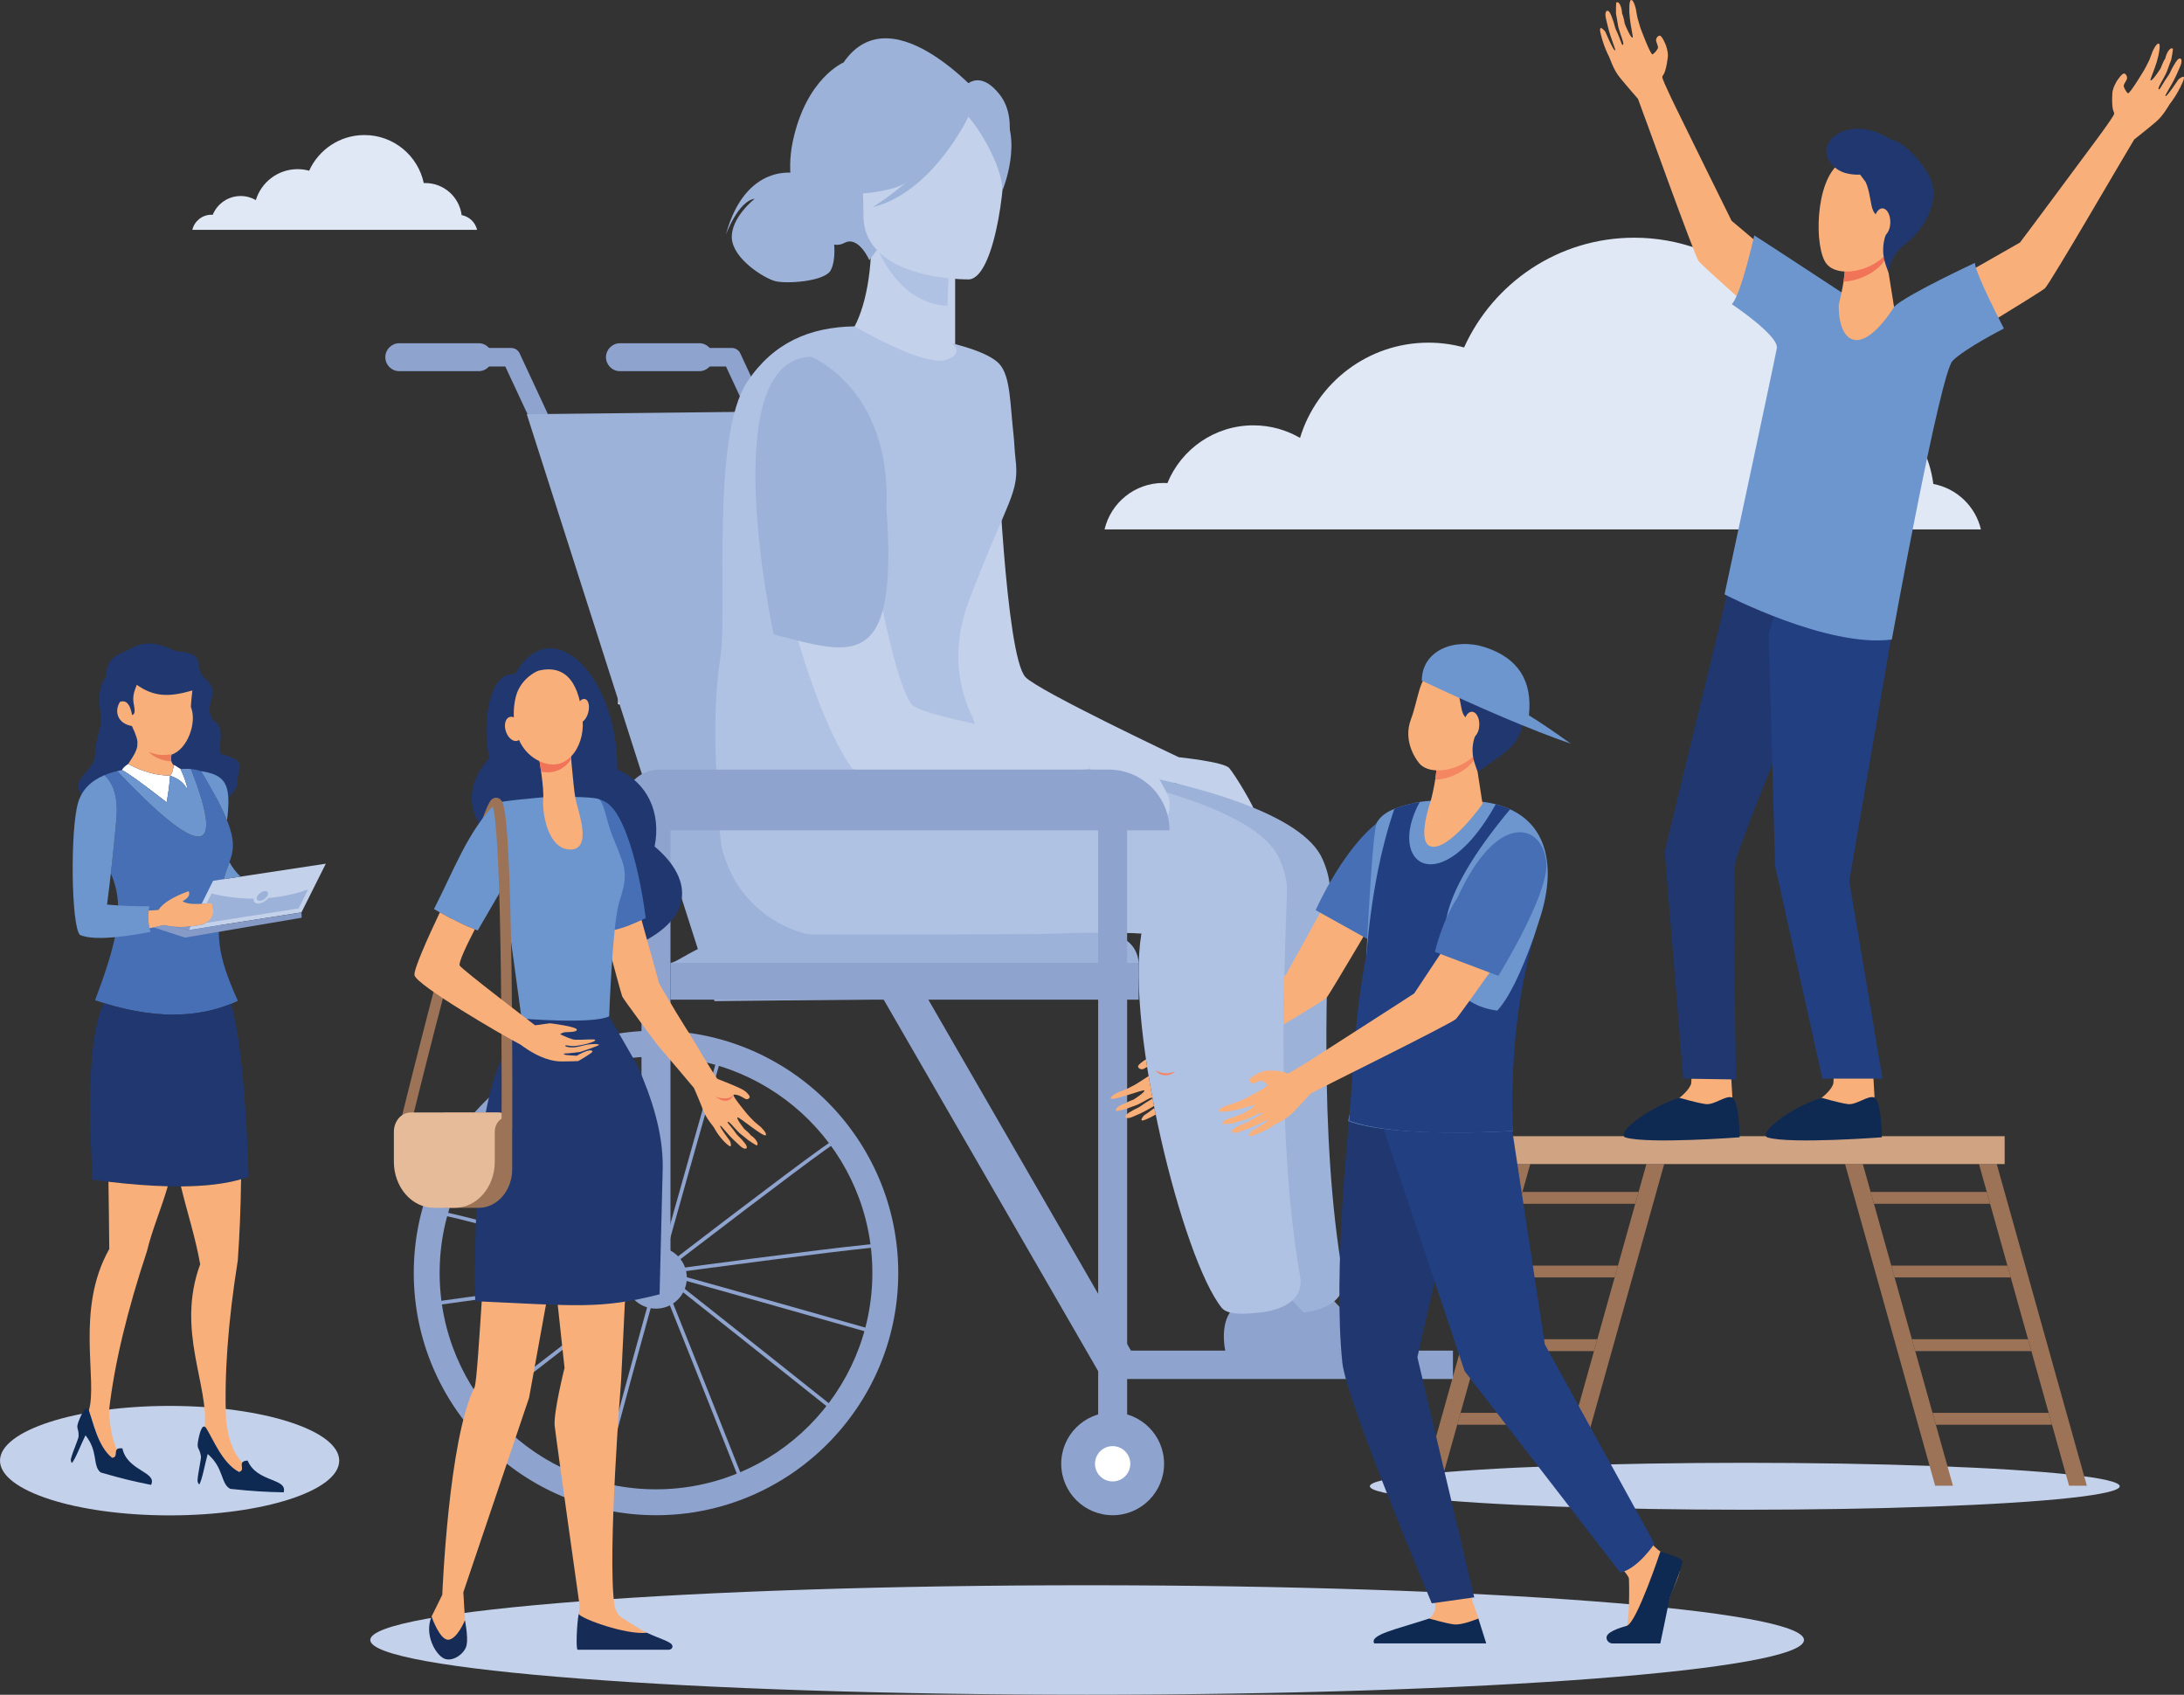<?xml version="1.0" encoding="UTF-8"?><svg id="a" xmlns="http://www.w3.org/2000/svg" viewBox="0 0 1875.48 1455.15"><rect x="0" y="0" width="1875.48" height="1455.15" fill="#333333" stroke="none"/><path d="M145.65,1301.15c80.22,0,145.65-21.11,145.65-47s-65.42-47-145.65-47S0,1228.26,0,1254.15s65.43,47,145.65,47Z" style="fill:#c4d1eb; fill-rule:evenodd;"/><path d="M1701.08,454.56H948.51c5.41-22.87,25.94-39.88,50.45-39.88,1.17,0,2.36,.05,3.53,.13,11.88-29.09,40.48-49.6,73.85-49.6,14.6,0,28.27,3.94,40.04,10.78,14.35-47.32,58.3-81.77,110.31-81.77,10.57,0,20.83,1.44,30.56,4.12,25.17-55.58,81.13-94.24,146.11-94.24,77.08,0,141.44,54.4,156.83,126.9,1.3-.05,2.59-.09,3.89-.09,49.38,0,90.12,36.92,96.14,84.65,20.15,3.77,36.19,19.18,40.87,38.99Z" style="fill:#e0e8f5; fill-rule:evenodd;"/><path d="M409.69,197.34H165.16c1.75-7.43,8.43-12.96,16.39-12.96,.38,0,.77,.02,1.14,.05,3.86-9.45,13.15-16.12,24-16.12,4.74,0,9.19,1.28,13.01,3.51,4.66-15.38,18.94-26.57,35.84-26.57,3.44,0,6.77,.47,9.93,1.34,8.18-18.06,26.36-30.63,47.48-30.63,25.04,0,45.96,17.68,50.96,41.24,.43-.02,.85-.03,1.27-.03,16.04,0,29.28,12,31.24,27.51,6.55,1.23,11.76,6.23,13.28,12.67Z" style="fill:#e0e8f5; fill-rule:evenodd;"/><path d="M69.91,682.3c-10.27-15.04,11.93-18.9,11.71-35.35-.14-11.35,6.95-23.16,4.82-34.47-4.35-23.15,4.69-30.17,4.74-31.93,.54-17.54,11.03-17.99,21.48-23.9,18.53-10.49,34.64,2.34,39.9,2.69,26.78,1.75,11.95,13.27,23.95,23.64,9.87,8.55,5.21,15.03,4.19,20.16-.46,2.31-2.61,11.84,4.23,16.66,10.02,7.06-.25,25.93,5.67,27.72,22.76,6.9,13.6,9.74,12.98,25.64-.2,5.09-5.1,8.95-8.31,12.68-39.19-12.27-66.16,36.5-125.36-3.55Z" style="fill:#20386f; fill-rule:evenodd;"/><path d="M104.79,661.19c1.15-2.7,4.25-4.38,5.3-5.22,11.35,6.14,23.37,9.92,35.98,10.02-.45,7.2-1.52,14.79-2.96,22.88-20.84-16.21-33.61-25.44-38.32-27.68Z" style="fill:#fff; fill-rule:evenodd;"/><path d="M155.02,660.27c3.07,6.47,5.15,12.52,6.23,18.15-3.3-5.95-7.01-9.59-15.19-12.43,2.61-2.75,2.41-6.33,3.46-9.21,2.95,1.82,4.78,2.98,5.5,3.49Z" style="fill:#fff; fill-rule:evenodd;"/><path d="M163.94,660.33c31.49,80.05,4.94,73.84-63.28,1.73-4,.95-7.67,2.12-10.98,3.51,8.86,8.19,12.17,21.88,9.93,41.08-1.34,14.87-2.81,29.32-4.42,43.36,3.89,8.77,5.87,17.74,6.22,27.4,.3,8.45-.67,17.43-2.72,27.29-3.22,15.46-9.12,33.07-17.06,54.13,47.76,16.27,88.65,16.45,122.65,.55-19.72-43.36-17.1-56.8-14.86-85.81,2.23-47.08,30.92-32.29-16.78-111.47-3.27-1.02-6.12-1.54-8.71-1.78Z" style="fill:#466fb5; fill-rule:evenodd;"/><path d="M146.06,665.99c-.45,7.2-1.52,14.79-2.96,22.88-20.84-16.21-33.61-25.44-38.32-27.68-1.41,.26-2.79,.56-4.12,.87,68.22,72.11,94.77,78.32,63.28-1.73-3.28-.31-6.15-.18-8.92-.06,3.07,6.47,5.15,12.52,6.23,18.15-3.3-5.95-7.01-9.59-15.19-12.43Z" style="fill:#6d96ce; fill-rule:evenodd;"/><path d="M128.22,778.17c-12.97,.03-25.07-.45-36.31-1.47,2.93-22.22,5.5-45.56,7.7-70.04,2.24-19.2-1.07-32.89-9.93-41.08-11.8,4.95-19.31,12.72-22.51,23.3-6.98,22.5-6.12,106.28,1.46,113.86,9.57,4.19,29.8,3.34,60.69-2.57-2.14-6.3-2.51-13.63-1.11-22Z" style="fill:#6d96ce; fill-rule:evenodd;"/><path d="M136.04,781.29c-1.75,.19-4.53,.38-8.33,.53-.6,5.53-.37,10.57,.7,15.12,3.31-.61,7.5-1.49,12.59-2.63,9.03,2.31,19.91,2.19,32.64-.37,8.85-3.39,11.53-9.63,8.07-18.7-13.84,1.62-22.12,1.1-24.84-1.56,4.83-2.46,6.55-5.3,5.13-8.53-13.6,4.98-22.25,10.37-25.95,16.14Z" style="fill:#f9af79; fill-rule:evenodd;"/><path d="M182.97,756.26l96.81-14.67-20.9,41.81-96.99,15.22,1.54-3.1c3.26-.34,6.66-.86,10.2-1.58,8.85-3.39,11.53-9.63,8.07-18.7-3.14,.37-5.99,.62-8.55,.77l9.83-19.75Z" style="fill:#c4d1eb; fill-rule:evenodd;"/><path d="M181.68,767.21l-4.25,8.48h0c1.36-.12,2.78-.27,4.27-.45,3.01,7.87,1.38,13.61-4.89,17.21l79.59-12.44,8.13-16.26c-11.14,3.86-22.47,6.3-33.99,7.32-2.35,2.73-6.02,4.73-8.99,4.73-2.77,0-4.14-1.73-3.67-4.17-11.87,0-23.94-1.47-36.21-4.42Z" style="fill:#9db2d9; fill-rule:evenodd;"/><path d="M151.15,795.85l10.74,2.77,1.54-3.1c-4.35,.45-8.44,.55-12.28,.33Z" style="fill:#859ac6; fill-rule:evenodd;"/><path d="M161.89,798.62l-10.74-2.77c-3.61-.22-7-.73-10.16-1.54-3.41,.77-6.42,1.41-9.03,1.94l26.8,8.79,26.45-4.5,73.84-12.55-.18-4.58-70.9,11.12h0l-26.09,4.1Z" style="fill:#859ac6; fill-rule:evenodd;"/><path d="M206.59,752.69c-3.75-3.53-6.93-7.67-9.53-12.4-1.52,4.27-3.37,8.79-4.89,14.59l14.42-2.19Z" style="fill:#6d96ce; fill-rule:evenodd;"/><path d="M172.66,662.11c11.19,18.58,18.18,31.99,22.29,42.24,4.05-31.79-1.75-38.94-22.29-42.24Z" style="fill:#6d96ce; fill-rule:evenodd;"/><path d="M89.18,861.29c-11.28,23.27-14.46,73.83-9.52,151.69,61.92,8.38,106.54,7.53,133.84-2.57-2.22-71.1-7.23-120.6-15.04-148.49-30.97,12.54-67.4,12.33-109.28-.64Z" style="fill:#20386f; fill-rule:evenodd;"/><path d="M110.08,655.96c11.35,6.14,23.37,9.92,35.98,10.02,2.3-2.42,2.42-5.49,3.13-8.14,.04-.15,.08-.29,.13-.44-1.93-2.63-3.23-4.62-2.07-9.22,.02-.07,.04-.14,.06-.21,13.66-4.58,22.14-27.55,16.59-41.06,.28-4.51,.71-9.2,1.3-14.05-20.23,5.87-32.94,5.55-47.76-4.87-2.59,6.74-3.89,10.58-2.34,17.7,.34,2.46,1.59,7.71-1.69,8.19-1.52-8.54-4.63-13.27-10.39-11.22-5.14,8.23-2.07,18.59,10.26,20.73,3.63,7.49,5.19,12.61,4.69,15.35,.39,4.67-3.69,10.95-6.77,15.55-.39,.58-.77,1.14-1.11,1.67Z" style="fill:#f9af79; fill-rule:evenodd;"/><path d="M147.37,647.71c-8.27,.93-12.02,.87-19.67-2.17,4.48,4.84,11.46,7.72,19.47,8.19-.43-2.02-.35-3.97,.19-6.02Z" style="fill:#ed7d57; fill-rule:evenodd;"/><path d="M204.18,1082.34c1.59-21.94,2.54-45.2,2.83-69.8-13.62,3.96-30.83,6.01-51.62,6.14,4.99,21.07,12.56,44.11,16.51,66.86-20.96,56.86,7.9,103.85,3.81,141.04,5.72,9.11,15.2,29.72,29.51,37.27,4.77-1.23,1.19-5.58,2.78-8.06-7.38-7.67-11.99-19.69-13.85-36.05-1.7-38.9,1.65-84.7,10.03-137.4Z" style="fill:#f9af79; fill-rule:evenodd;"/><path d="M126.22,1074.22c4.32-18,12.16-36.11,17.86-55.65-15.27-.38-32.25-1.67-50.96-3.88,.3,18.46,.54,37.71,.71,57.77-29.36,51.92-9.7,112.57-17.55,138.67,5.73,13.56,7.25,30.56,19.97,40.56,4.69-.37,2.26-4.95,4.02-7.1-4-9.01-6.18-20.39-6.55-34.12,4.51-39.16,15.35-84.58,32.51-136.25Z" style="fill:#f9af79; fill-rule:evenodd;"/><path d="M212.65,1254.07c-10.06,.53-.87,8.09-7.42,9.79-14.31-7.57-22.24-28.19-27.95-37.29-3.01-4.79-5.19,1.3-6.67,8.12-2.37,10.87,.62,7.07,1.95,15.75,.33,2.17-2.46,13.8-2.92,20.28-.18,2.55,1.22,3.54,1.47,3.98,2.62-4.41,4.87-17.98,7.25-26.26,14.04,12.07,10.98,25.39,19.31,29.92,19.98,2.14,30.79,2.67,45.96,2.99,3.33-12.47-23.06-8.26-30.99-27.28Z" style="fill:#0e2952; fill-rule:evenodd;"/><path d="M105.12,1243.61c-9.7-1.21-2.31,7.57-8.88,8.08-12.29-9.66-16.1-30.71-19.89-40.38-2-5.09-5.19,.36-7.85,6.62-4.25,9.98-.7,6.86-1.01,15.38-.07,2.12-4.87,12.76-6.48,18.87-.64,2.41,.51,3.59,.68,4.06,3.3-3.77,7.93-16.34,11.72-23.84,11.22,13.92,5.85,26.11,12.98,31.87,18.7,5.45,28.92,7.79,43.35,10.69,5.46-11.34-20.51-11.82-24.62-31.33Z" style="fill:#0e2952; fill-rule:evenodd;"/><path d="M227.74,765.08c2.32,0,3.11,1.89,1.77,4.21-1.34,2.32-4.31,4.2-6.63,4.2s-3.12-1.89-1.78-4.2c1.35-2.32,4.31-4.21,6.64-4.21Z" style="fill:#9db2d9; fill-rule:evenodd;"/><path d="M933.57,1455.15c339.05,0,615.59-21.12,615.59-47.01s-276.54-47-615.59-47-615.59,21.12-615.59,47,276.54,47.01,615.59,47.01Z" style="fill:#c4d1eb; fill-rule:evenodd;"/><ellipse cx="1498.32" cy="1276.15" rx="321.97" ry="20.14" style="fill:#c4d1eb;"/><polygon points="1298.83 999.5 1314.08 999.5 1236.71 1275.68 1221.45 1275.68 1298.83 999.5" style="fill:#9c7357; fill-rule:evenodd;"/><polygon points="1413.82 999.5 1429.09 999.5 1351.71 1275.68 1336.45 1275.68 1413.82 999.5" style="fill:#9c7357; fill-rule:evenodd;"/><polygon points="1307.39 1023.43 1407.12 1023.43 1404.27 1033.62 1304.53 1033.62 1307.39 1023.43" style="fill:#9c7357; fill-rule:evenodd;"/><polygon points="1289.67 1086.66 1389.41 1086.66 1386.56 1096.84 1286.82 1096.84 1289.67 1086.66" style="fill:#9c7357; fill-rule:evenodd;"/><polygon points="1271.96 1149.9 1371.69 1149.9 1368.84 1160.08 1269.1 1160.08 1271.96 1149.9" style="fill:#9c7357; fill-rule:evenodd;"/><polygon points="1254.24 1213.13 1353.98 1213.13 1351.12 1223.31 1251.38 1223.31 1254.24 1213.13" style="fill:#9c7357; fill-rule:evenodd;"/><polygon points="1714.68 999.5 1699.42 999.5 1776.8 1275.68 1792.06 1275.68 1714.68 999.5" style="fill:#9c7357; fill-rule:evenodd;"/><polygon points="1599.68 999.5 1584.42 999.5 1661.79 1275.68 1677.06 1275.68 1599.68 999.5" style="fill:#9c7357; fill-rule:evenodd;"/><polygon points="1706.12 1023.43 1606.38 1023.43 1609.24 1033.62 1708.98 1033.62 1706.12 1023.43" style="fill:#9c7357; fill-rule:evenodd;"/><polygon points="1723.83 1086.66 1624.1 1086.66 1626.95 1096.84 1726.69 1096.84 1723.83 1086.66" style="fill:#9c7357; fill-rule:evenodd;"/><polygon points="1741.55 1149.9 1641.82 1149.9 1644.67 1160.08 1744.41 1160.08 1741.55 1149.9" style="fill:#9c7357; fill-rule:evenodd;"/><polygon points="1759.27 1213.13 1659.53 1213.13 1662.39 1223.31 1762.12 1223.31 1759.27 1213.13" style="fill:#9c7357; fill-rule:evenodd;"/><rect x="1275.16" y="975.56" width="446.32" height="23.94" style="fill:#d0a382;"/><rect x="785.11" y="714.78" width="169.48" height="11.19" style="fill:#d09363;"/><rect x="766.45" y="215.64" width="53.77" height="199.19" style="fill:#c4d1eb;"/><polygon points="775.67 226.71 820.22 226.71 820.22 215.64 766.45 215.64 766.45 414.82 775.67 414.82 775.67 226.71" style="fill:#008984; fill-rule:evenodd;"/><rect x="530.72" y="398.23" width="209.16" height="206.53" style="fill:#e0e8f5;"/><polygon points="730.79 408.93 530.73 408.93 530.73 398.23 739.88 398.23 739.88 604.77 730.79 604.77 730.79 408.93" style="fill:#c4d1eb; fill-rule:evenodd;"/><rect x="630.94" y="393.7" width="9.77" height="215.33" style="fill:#fff;"/><polygon points="745.05 456.15 745.05 446.37 522.42 446.36 522.42 456.15 745.05 456.15" style="fill:#fff; fill-rule:evenodd;"/><path d="M861.63,364.29c-12.94,10.12-29.42,18.83-50.37,24.95-78.54,22.98-112.91-42.55-127.01-88.07,10.49-6.84,20.64-8.78,26.49-9.84,5.71-1,11.75-1.81,16.73-2.35,8.55-7.35,20.26-36.13,20.7-79.79l3.8,.77,63.72,13.56s-1.73,20.11-2.06,39.05c-.23,14.8,.39,28.91,3.39,32.2,4.39,1.23,8.32,2.58,8.32,2.58,.96,1.4,1.01,.77,.7,.3,.92,1.33,19.79,28.7,35.6,66.64Z" style="fill:#c4d1eb; fill-rule:evenodd;"/><path d="M815.68,223.55s-1.73,20.07-2.04,39.03c-35.76-1.51-54.19-34.41-61.68-52.6l63.72,13.57Z" style="fill:#b0c2e4; fill-rule:evenodd;"/><path d="M848.1,88.71s-80.92-97.24-123.76-35.02c0,0-31.96,13.26-43.52,67.66-11.79,55.5,25.11,97.7,44.2,87.27,12.23-6.68,21.5,14.74,21.5,14.74l101.58-134.64Z" style="fill:#9db2d9; fill-rule:evenodd;"/><path d="M684.03,148.8s-43.68-10.19-60.78,52.88c0,0,10.55-28.99,24.87-31.06,0,0-20.96,16.51-19.63,34.26,1.33,17.75,28.02,34.25,37.52,36.59,9.5,2.34,42.37,.35,47.44-9.53,5.07-9.88,2.41-26.03,2.41-26.03l-31.83-57.11Z" style="fill:#9db2d9; fill-rule:evenodd;"/><path d="M743.85,199.69s-20.08-31.72-24.9-58.84c-3.44-19.37,6.43-91.14,78.55-80.81,0,0,20.95,2.07,40.64,15.36,15.66,10.58,38.27,33.41,12.99,96.04l-6.56,21.16-100.72,7.08Z" style="fill:#9db2d9; fill-rule:evenodd;"/><path d="M832.17,239.91s-90.63,1.49-90.7-54.97c-.06-56.45-11.8-94.28,46.06-97.62,57.86-3.34,69.13,18.19,73.73,37.03,4.61,18.84-5.53,113.72-29.1,115.56Z" style="fill:#c4d1eb; fill-rule:evenodd;"/><path d="M828.82,85.94s-24.82,66.24-62.9,76.03c-38.09,9.79-54.61-.41-54.61-.41,0,0,29.22-23.2,35.28-63.72,0,0,63.51-43.43,82.23-11.91Z" style="fill:#9db2d9; fill-rule:evenodd;"/><path d="M822.66,91.32c16.5,13.16,37.8,50.88,38.23,72.13,0,0,18.7-45.02-2.31-70.49-22.28-27-35.91-1.64-35.91-1.64Z" style="fill:#9db2d9; fill-rule:evenodd;"/><path d="M831.38,100.71s-30.71,64.66-82.14,77.2c0,0,55.36-32.56,68.19-76.7,12.82-44.14,13.95-.5,13.95-.5Z" style="fill:#9db2d9; fill-rule:evenodd;"/><path d="M657.36,376.62c-2.99,0-5.87-1.71-7.21-4.59l-26.72-57.36h-88.64c-4.37,0-7.93-3.55-7.93-7.95s3.56-7.94,7.93-7.94h93.69c3.09,0,5.91,1.79,7.21,4.59l28.87,61.96c1.84,3.97,.13,8.7-3.85,10.54-1.09,.51-2.22,.75-3.34,.75Z" style="fill:#8fa3cf; fill-rule:evenodd;"/><path d="M600.49,318.7h-68.1c-6.6,0-12.01-5.39-12.01-11.99s5.41-12,12.01-12h68.1c6.59,0,12,5.4,12,12s-5.41,11.99-12,11.99Z" style="fill:#8fa3cf; fill-rule:evenodd;"/><path d="M467.85,376.62c-2.99,0-5.86-1.71-7.21-4.59l-26.72-57.36h-88.63c-4.39,0-7.94-3.55-7.94-7.95s3.55-7.94,7.94-7.94h93.7c3.09,0,5.89,1.79,7.21,4.59l28.84,61.96c1.86,3.97,.13,8.7-3.83,10.54-1.09,.51-2.23,.75-3.35,.75Z" style="fill:#8fa3cf; fill-rule:evenodd;"/><path d="M858.06,1300.99c-2.02,0-4.06-.02-6.1-.08h12.22c-2.03,.06-4.07,.08-6.11,.08Z" style="fill:#12234a; fill-rule:evenodd;"/><path d="M410.97,318.7h-68.08c-6.62,0-12.01-5.39-12.01-11.99s5.39-12,12.01-12h68.08c6.62,0,12,5.4,12,12s-5.39,11.99-12,11.99Z" style="fill:#8fa3cf; fill-rule:evenodd;"/><polygon points="971.93 855.9 613.59 859.58 452.37 355.65 783.83 351.97 971.93 855.9" style="fill:#9db2d9; fill-rule:evenodd;"/><path d="M856.25,377.65s7.1,185.28,24.35,203.72c11.15,11.91,131.65,68.79,131.65,68.79,0,0,38.52,3.96,43.28,9.26,4.75,5.3,22.22,34.22,22.76,39.6,.53,5.39,.14,15.31-3.85,13.74-3.96-1.6-20.6-28.06-29.04-28.45-7.82-.38-31.57-10.1-35.01-11.52-10.66-1.54-156.94-23.12-179.2-50.05-45.61-55.2-48.61-205.62-50.82-221.61-2.22-15.99,43.6-48.05,75.87-23.47Z" style="fill:#c4d1eb; fill-rule:evenodd;"/><path d="M1209.02,1161.53h-119.93s-4.49-19.12,3.38-32.15c6.98-11.51,4.3-18.08-.85-27.6,5.43,2.22,12.45,4.25,20.19,3.8,5.97-.34,12.28-3.06,17.83-6.27,5.16,5.87,27.27,30.94,34.17,35.88,7.85,5.64,42.8,3.64,45.21,26.34Z" style="fill:#8fa3cf; fill-rule:evenodd;"/><path d="M656.05,722.91c7.98,48.04,50.57,82.63,99.26,82.03,60.39-.72,148.59-1.92,180.92-3.14,68.53-2.58,94.27,.18,94.07,2.12-3.07,28.79-5.61,16.5,26.32,14.26,0,0,112.92-3.19,79.14-80.43-33.78-77.25-354.58-101.32-382.93-97.97-24.11,2.85-109.15,8.71-96.77,83.13Z" style="fill:#9db2d9; fill-rule:evenodd;"/><path d="M1141.88,768.06c-1.45,54.6-9.91,205.94,11.35,327.47,5.39,30.82-38.83,31.77-39.14,31.81-8.41,1-23.16,1.73-28.06-4.36-34.13-42.35-82.28-238.83-69.19-320.42,6.38-39.79,46.05-39.08,78.07-53.75,19.74-9.02,47.55-2.45,46.97,19.24Z" style="fill:#9db2d9; fill-rule:evenodd;"/><rect x="550.88" y="686.58" width="24.88" height="415.05" style="fill:#8fa3cf;"/><path d="M858.15,80.8c-12.86-16.03-22.78-12.7-28.39-8.01-45.89-26.08-76.21,11.08-76.21,11.08-6.21,37.73-33.78,59.01-33.78,59.01,0,0,15.64,11.1,50.97,1.11,45.19-12.78,58.63-53.38,60.42-59.6,5.1,4.71,11.49,7.53,16.89,18.07,6.39,12.52,10.38,19.78,11.69,40.88,0,0,17.68-38.49-1.59-62.54Z" style="fill:#9db2d9; fill-rule:evenodd;"/><rect x="946.92" y="1159.67" width="300.77" height="24.37" style="fill:#8fa3cf;"/><path d="M619.2,722.91c7.99,48.04,50.57,82.63,99.25,82.03,60.4-.72,148.59-1.92,180.92-3.14,68.53-2.58,94.29,.18,94.07,2.12-3.07,28.79-5.61,16.5,26.33,14.26,0,0,112.91-3.19,79.12-80.43-33.78-77.25-354.58-101.32-382.93-97.97-24.1,2.85-109.13,8.71-96.77,83.13Z" style="fill:#b0c2e4; fill-rule:evenodd;"/><path d="M618.84,562.55c5.75-39.33-8.24-188.23,22.86-234.78,22.5-33.64,53.69-46.92,92.19-47.56,12.39,7.04,59.6,33.56,78.1,28.86,.19-.06,.56-.17,1.02-.31,8.68-2.71,11.67-9.09,4-13.99,0-.02,31.54,6.81,41.35,17.92,9.4,10.7,8.98,33.61,11.99,60.64,.74,6.7,.85,13.44,1.66,20.14,3.72,30.39-6.09,33.68-39.57,121.39-16.38,42.88-8.7,77.11,2.22,99.91,9.8,20.46,2.94,44.98-16.23,57.12-66.11,41.86-194.69,114.68-199.23,51.03-4.59-64.58-8.3-106.04-.36-160.36Z" style="fill:#b0c2e4; fill-rule:evenodd;"/><path d="M731.05,371.91s31.77,215.61,52.93,233.88c13.68,11.79,149.66,33.68,149.66,33.68l2.23,20.97s-194,14.24-205.1-1.94c-44.8-65.37-76.14-234.48-80.47-251.82-4.31-17.34,42.33-58.04,80.74-34.77Z" style="fill:#c4d1eb; fill-rule:evenodd;"/><path d="M1172.16,1159.92h-119.94s-4.47-19.13,3.39-32.15c6.97-11.51,4.31-18.08-.86-27.62,5.43,2.24,12.47,4.26,20.2,3.82,5.98-.35,12.3-3.06,17.84-6.29,5.17,5.89,27.27,30.94,34.17,35.91,7.83,5.64,42.77,3.63,45.19,26.33Z" style="fill:#8fa3cf; fill-rule:evenodd;"/><path d="M1105.04,768.06c-1.45,54.6-9.9,205.94,11.36,327.47,5.39,30.82-38.84,31.77-39.16,31.81-8.41,1-23.14,1.73-28.06-4.36-34.11-42.35-82.28-238.83-69.18-320.42,6.4-39.79,46.05-39.08,78.09-53.75,19.72-9.02,47.53-2.45,46.96,19.24Z" style="fill:#b0c2e4; fill-rule:evenodd;"/><path d="M761.23,436.57c10.42,142.16-29.94,125.2-96.8,108.17,0,0-51.64-236.25,32.05-238.46,0,0,69.33,27.48,64.74,130.29Z" style="fill:#9db2d9; fill-rule:evenodd;"/><rect x="575.76" y="826.7" width="402.04" height="31.64" style="fill:#8fa3cf;"/><polygon points="946.92 1184.04 975.67 1167.45 778.94 826.7 750.18 843.3 946.92 1184.04" style="fill:#8fa3cf; fill-rule:evenodd;"/><path d="M575.76,826.7c7.34,0,35.27-26.31,79.06-24.9,43.81,1.42,288.21-.06,288.21-.06,0,0,31.91-3.34,34.89,24.96h-402.16Z" style="fill:#9db2d9; fill-rule:evenodd;"/><rect x="943.03" y="698.19" width="24.88" height="520.04" style="fill:#8fa3cf;"/><path d="M933.65,639.47s43.02,2.49,47.77,7.78c4.77,5.28,22.24,34.23,22.76,39.6,.53,5.38,.13,15.31-3.83,13.72-3.98-1.58-20.44-30.16-28.88-30.56-8.44-.41-35.59-9.57-35.59-9.57l-2.23-20.97Z" style="fill:#c4d1eb; fill-rule:evenodd;"/><path d="M535.27,712.91h468.99c0-28.8-23.33-52.13-52.13-52.13h-385.81c-17.16,0-31.05,13.91-31.05,31.07v21.07Z" style="fill:#8fa3cf; fill-rule:evenodd;"/><path d="M514.47,1279.85c-1.84-8.31,91.87-337.74,102.56-375.27l3.06,.87c-28.72,100.81-103.12,364.52-102.5,373.78l-3.12,.62Z" style="fill:#8fa3cf; fill-rule:evenodd;"/><path d="M378.91,1040.49c8.29-1.84,337.72,91.87,375.25,102.56l-.87,3.06c-100.81-28.73-364.53-103.12-373.79-102.51l-.59-3.11Z" style="fill:#8fa3cf; fill-rule:evenodd;"/><path d="M413.4,972.22c8.37,1.5,276.19,214.97,306.71,239.31l-1.98,2.49c-81.95-65.38-296.59-235.67-305.39-238.68l.66-3.11Z" style="fill:#8fa3cf; fill-rule:evenodd;"/><path d="M761.81,1067.62c-7.96-2.97-347.2,44.27-385.85,49.67l.45,3.16c103.83-14.51,375.28-51.73,384.38-49.83l1.02-2.99Z" style="fill:#8fa3cf; fill-rule:evenodd;"/><path d="M492.93,914.18c6.51,5.46,132.5,323.95,146.85,360.25l-2.96,1.17c-38.52-97.49-139.86-352.05-145.99-359.05l2.11-2.37Z" style="fill:#8fa3cf; fill-rule:evenodd;"/><path d="M719.93,976.35c-8.39,1.38-279.04,211.26-309.88,235.18l1.94,2.51c82.83-64.27,299.71-231.7,308.55-234.59l-.61-3.1Z" style="fill:#8fa3cf; fill-rule:evenodd;"/><path d="M536.87,1097.18c0-14.62,11.85-26.48,26.46-26.48s26.47,11.86,26.47,26.48-11.84,26.46-26.47,26.46-26.46-11.86-26.46-26.46Z" style="fill:#8fa3cf; fill-rule:evenodd;"/><path d="M377.53,1092.97c0,102.46,83.35,185.8,185.8,185.8s185.79-83.35,185.79-185.8-83.34-185.79-185.79-185.79-185.8,83.35-185.8,185.79h0Zm-22.22,0c0-114.7,93.31-208.03,208.02-208.03s208.03,93.33,208.03,208.03-93.31,208.04-208.03,208.04-208.02-93.33-208.02-208.04Z" style="fill:#8fa3cf; fill-rule:evenodd;"/><path d="M999.63,1256.84c0-24.39-19.76-44.16-44.15-44.16s-44.16,19.76-44.16,44.16,19.77,44.17,44.16,44.17,44.15-19.79,44.15-44.17Z" style="fill:#8fa3cf; fill-rule:evenodd;"/><path d="M940.31,1256.84c0-8.37,6.79-15.16,15.16-15.16s15.16,6.79,15.16,15.16-6.79,15.16-15.16,15.16-15.16-6.77-15.16-15.16Z" style="fill:#fff; fill-rule:evenodd;"/><path d="M542.5,813.14c-52.17,21.96-68.96-25.95-67.66-24.69-.98-1.06-8.86-4.59-13.87-7.12-20.89-10.44-33.55-34.8-33.05-59.22-30-18.7-28.16-49.34-7.58-71.17-6.33-24.29-2.24-74.64,21.94-72.03,31.53-56.16,88.67,2.33,87.79,81.79,25.72,10.91,37.91,36.92,32.08,66.13,34.69,29.15,33.57,63.96-19.65,86.31Z" style="fill:#20386f; fill-rule:evenodd;"/><path d="M351.88,969.32l-8.91-2.33c.17-.67,17.08-69.27,35.1-137.61,10.61-40.13,19.52-72.34,26.48-95.63,13.72-46.05,16.78-47.31,19.47-48.44l3.49,8.72c.65-.27,.96-.67,.99-.67-2.22,2.53-10.75,21.49-42.64,142.6-17.6,66.81-33.81,132.69-33.97,133.36Z" style="fill:#9c7357; fill-rule:evenodd;"/><path d="M652.91,967.32s-4.01-3.19-5.26-4.39c-1.45-1.33-5.53-5.79-5.53-5.79,0,0-13.48-16.1-12.2-17.03,1.27-.87,5.12,.6,6.29,1.26,1.18,.73,2.64,1.39,3.81,2.12,1.18,.73,2.68,.4,3.65-.99,.98-1.39-3.11-5.26-4.79-6.26-5.22-3.26-20.95-9.11-22.56-9.78-1.95-.8-20.18-33.07-27.3-43.65h0c-11.14-17.64-21.72-36.34-22.89-38.2l-23.99-86.17-34.89-3.46s25.27,96.03,27.09,100.62c.87,2.26,29.87,41.12,29.87,41.12,15.48,18.23,29.16,34.27,31.69,37.4,0,0,5.08,11.51,7.88,19.03,2.81,7.46,8.38,13.25,9.49,15.24,.17,.27,3.62,7.32,10.71,13.84,6.13,5.59,2.87-2.59,2.87-2.59,0,0-9.49-12.45-8.38-13.04,.86-.47,5.63,6.65,12.35,12.91,1.72,1.6,3.42,3.19,5,4.66,4.15,3.79,7.66,2.26,3.95-2.39-1.31-1.66-3.56-4.33-5.43-5.99-2.02-1.86-3.3-4.19-4.75-5.99-2.9-3.59-5.08-6.12-4.87-6.19,.29,0,.21-1.13,2.09,.53,2.26,1.99,6.14,7.25,9.68,9.91,2.02,1.53,6.05,4.93,6.05,4.93,0,0,7.12,4.86,7.49,4.46,2.01-1.79-2.11-6.72-5.1-8.45-1.37-2.06-5.69-5.53-5.69-5.53,0,0-7.21-8.98-5.94-10.05,1.02-.93,22.39,17.3,24.27,15.3,1.56-1.59-4.62-7.38-4.62-7.38Z" style="fill:#f9af79; fill-rule:evenodd;"/><path d="M614.54,941.7s10.73,4.06,15.23-1.46c0,0-1.35,4.12-5.67,4.86-4.31,.8-9.56-3.39-9.56-3.39Z" style="fill:#f27458; fill-rule:evenodd;"/><path d="M465.04,991.68l19.75,182.8s-9.64,38.66-8.47,49.64c1.15,10.91,21.48,154.98,21.48,154.98l-.92,7.91-.5,23.43,75.95,.6s-16.01-7.39-38.4-22.1c-1.66-1.06-5.46-4.53-6.41-11.44-5.98-44.39,5.86-192.44,5.86-192.44l9.31-192.78-77.67-.6Z" style="fill:#f9af79; fill-rule:evenodd;"/><path d="M421.83,1026.28c-4.26,1.13-10.81,158.05-14.35,164.96-22.36,44.05-27.67,178.07-27.67,178.07l-9.24,18.76,2.14,18.1s16.69,9.91,28.4,3.19l-1.82-18.1-1.39-24.16,56.44-166.96,30.88-170.28-63.38-3.59Z" style="fill:#f9af79; fill-rule:evenodd;"/><path d="M566.41,1111.32l2.68-108.2c.47-30.62-9.38-59.96-21.48-87.84l-25.6-44.51c-8.25,2.66-12.79-22.56-21.46-21.56-6.55,.73-11.02,2.33-17.1,2.73-11.43,.66-18.39,23.82-30.64,22.35-.06,.73-7.65,3.66-7.84,4.13-5.86,16.37-20.83,33.87-28.81,82.45-9.05,55.16-9.01,149.93-7.89,156.38,86.65,3.93,107.31,7.06,158.13-5.92Z" style="fill:#20386f; fill-rule:evenodd;"/><path d="M496.03,1416.49h78.41c2.9-.26,3.61-2.73,2.6-4.26-2.07-3.13-11.22-5.39-21.5-10.31-18.02,1.93-55.76-11.78-58.61-16.1-1.63,8.65-2.51,30.27-.9,30.67Z" style="fill:#172b57; fill-rule:evenodd;"/><path d="M370.62,1388.01s6.98,20.5,14.5,19.9c7.54-.6,14.13-16.7,14.13-16.7,0,0,2.83,13.58,1.5,21.03-1.31,7.52-12.04,15.17-19.4,11.84-7.33-3.39-17.3-20.7-10.72-36.07Z" style="fill:#172b57; fill-rule:evenodd;"/><path d="M516.38,800.7s10.93-1.39,21.4-5.19c6.28-2.26,16.73-7.19,16.73-7.19,0,0-5.88-50.97-20.64-81.85-6.12-12.78-12.29-18.96-20.91-20.43l3.42,114.65Z" style="fill:#466fb5; fill-rule:evenodd;"/><path d="M535.37,743c-2.22-8.25-7.14-19.16-9.98-26.62-4.79-12.78-6.23-24.68-10.44-29.74-2.27-2.73-31.53-2.33-35.12-2.73-1.49-.13-7.34,.27-12.99,.6h0c-3.32,.4-36.29,3.06-41.07,5.13-23.76,23.82-35.24,55.9-53.09,90.9,0,0,13.36,7.85,24.03,12.84,4.63,2.13,13.52,5.59,13.52,5.59l20.58-35.47c.22-.2,1.29-1.33,1.59-.6,.47,1.2,15.51,111.66,15.51,111.66,0,0,60.92,5.12,75.21-1.93,0,0,2.65-73.73,7.91-95.36,1.94-7.99,7.93-20.96,4.34-34.27Z" style="fill:#6d96ce; fill-rule:evenodd;"/><path d="M462.8,650.64s4.57,25.69,3.67,35.87c-.93,10.11,3.48,42.79,23.2,42.92,19.72,.13,6.33-33.93,4.47-43.92-1.87-9.91-4.88-48.31-4.88-48.31l-26.46,13.44Z" style="fill:#f9af79; fill-rule:evenodd;"/><path d="M490.45,651.84c-.3-8.45-1.19-14.64-1.19-14.64l-26.46,13.44s.95,5.26,1.87,11.91c11.59,2.53,20.75-2.93,25.78-10.71Z" style="fill:#f27458; fill-rule:evenodd;"/><path d="M462.26,575.91s-11.12,4.06-17.18,16.43c-6.05,12.38-8.03,46.98,16.34,60.29,24.39,13.37,40.47-11.18,38.97-33.21-1.51-22.02-8.27-50.84-38.13-43.52Z" style="fill:#f9af79; fill-rule:evenodd;"/><path d="M505.09,611.98c-1.53,5.53-5.15,9.24-8.12,8.32-2.95-.93-4.1-6.13-2.56-11.65,1.54-5.53,5.16-9.32,8.11-8.39,2.95,.93,4.11,6.19,2.57,11.71Z" style="fill:#f9af79; fill-rule:evenodd;"/><path d="M447.23,622.89c2.15,5.52,1.08,11.31-2.37,12.98-3.47,1.59-8.02-1.53-10.15-7.06-2.15-5.52-1.08-11.31,2.38-12.98,3.46-1.59,8,1.53,10.14,7.06Z" style="fill:#f9af79; fill-rule:evenodd;"/><path d="M439.83,968.92v35.07c0,18.23-12.86,33.07-28.71,33.07h-29.51v-81.85h46.32c3.19,0,6.06,1.4,8.19,3.79,2.27,2.46,3.7,5.99,3.7,9.91Z" style="fill:#9c7357; fill-rule:evenodd;"/><path d="M436.13,959h-.21c-6.08,0-11.02,5.66-11.02,12.64v25.82c0,21.83-15.38,39.6-34.35,39.6h-17.98c-18.96,0-34.34-17.76-34.34-39.6v-25.68c0-9.11,6.46-16.57,14.4-16.57h75.3c3.19,0,6.06,1.4,8.19,3.79Z" style="fill:#e5bb9a; fill-rule:evenodd;"/><path d="M439.91,968.19l-9.19-.06c.02-.6,.3-65.75-.57-132.16-.51-38.99-1.31-70.8-2.4-94.49-1.84-40.46-4.1-47.71-4.73-48.91-.1-2.19,1-7.25,1-7.25,1.64-.67,3.49-.47,4.99,.53,2.34,1.66,3.82,4.79,5.27,17.3,.9,7.79,1.7,18.83,2.39,32.8,1.17,23.5,2.03,55.57,2.6,95.56,.95,68.01,.64,136.02,.64,136.68Z" style="fill:#9c7357; fill-rule:evenodd;"/><path d="M486.01,905.84c1.17,.2,9.26,.66,9.26,.66,0,0,11.86-7.12,13.56-3.73,.51,1-12.28,8.32-12.28,8.32,0,0-12.39,.4-15.34,.27-5.51-.14-17.1-1.67-34.34-14.51-14.91-7.58-89.84-51.3-90.95-59.62-.65-4.92,10.76-30.61,21.79-53.84,4.89,2.73,12.45,6.86,19,9.98,3.1,1.4,8.09,3.39,11.06,4.59-7.16,13.84-13.95,28.08-13.06,31.01,.78,2.59,64.77,51.37,64.77,51.37l12.78-1.73s22.55,2.73,23.06,5.39c.55,2.66-9.5,1.99-10.83,2.39-.75,.2-2.23,.73-3.5,1.6,3.71,1.73,9.58,4.59,12.88,4.72,7.55,.27,16.31-.86,17.28,.21,1.1,1.26-10.4,4.79-18.51,5.26-3.32,.19-5.33-.8-6.78-.54-1.97,.4,1.49,2,7.02,1.67,3.17-.2,8.68-1.93,12.16-2.47,5.71-.79,8.9-.33,9.39,.14,.78,.8-16.22,6.25-16.22,6.25,0,0-11.08,1.47-13.61,1.34,0,0-1.54,.66,1.41,1.26Z" style="fill:#f9af79; fill-rule:evenodd;"/><path d="M1607.9,909.94l1.86,32.9c.67,4.15,3.36,14.44,3.36,18.24,0,14.23-63.3-12.04-49.13-18.39,1.3-.56,10.02-8.1,10.43-12.96,.65-7.47,.32-19.31,.32-19.31l33.15-.49Z" style="fill:#f9af79; fill-rule:evenodd;"/><path d="M1564.17,942.56s14.86,4.37,22.46,5.42c7.61,1.13,17.67-8.03,23.06-5.57,5.91,2.75,6.33,34.1,6.33,34.1,0,0-77.94,5.91-97.9,.21-8.95-2.61,15.66-24.03,46.05-34.17Z" style="fill:#0e2952; fill-rule:evenodd;"/><path d="M1485.81,909.94l1.87,32.9c.69,4.15,3.38,14.44,3.38,18.24,0,14.23-63.33-12.04-49.14-18.39,1.28-.56,10-8.1,10.43-12.96,.65-7.47,.31-19.31,.31-19.31l33.15-.49Z" style="fill:#f9af79; fill-rule:evenodd;"/><path d="M1442.08,942.56s14.87,4.37,22.48,5.42c7.61,1.13,17.64-8.03,23.03-5.57,5.94,2.75,6.33,34.1,6.33,34.1,0,0-77.92,5.91-97.87,.21-8.97-2.61,15.63-24.03,46.03-34.17Z" style="fill:#0e2952; fill-rule:evenodd;"/><path d="M1432.24,49c-2.03,16.07-4.58,15-4.77,17.12-.26,2.39,14.39,31.84,14.39,31.84,0,0,42.65,86.94,45.1,91.59l75.86,63.97-19.66,47.2s-80.74-71.79-84.34-76.3c-3.58-4.51-48-128.78-52.25-139.57,0,0-9.67-11.06-15.52-18.24-5.86-7.11-8.37-16.48-9.72-18.82-.19-.28-4.27-8.1-6.83-19.09-2.19-9.44,4.07-1.41,4.07-1.41,0,0,7.11,16.77,8.31,16,.91-.64-3.5-9.59-6.03-20.01-.65-2.68-1.28-5.29-1.86-7.75-1.48-6.34,1.91-9.09,4.48-2.61,.91,2.26,2.34,6.06,2.99,8.95,.69,3.1,2.3,5.71,3.27,8.25,1.93,5,3.26,8.66,3.43,8.45,.19-.21,1.26,.5,.65-2.39-.74-3.38-3.86-10.42-4.56-15.57-.38-2.89-1.55-8.95-1.55-8.95,0,0-.12-9.44,.42-9.65,2.9-.98,4.76,5.5,4.79,9.51,1.3,2.53,2.36,8.95,2.36,8.95,0,0,4.96,12.47,6.7,11.83,.74-.28-1.43-8.31-2.37-16.48-.85-7.61-.51-15.43,.91-15.78,2.45-.7,4.27,7.68,4.27,7.68,0,0,.97,5.91,1.45,7.82,.54,2.32,2.69,9.02,2.69,9.02,0,0,8.56,22.9,10.15,22.12,1.57-.77,4.81-4.44,4.74-6.06-.04-1.55-1.65-4.51-1.69-6.06-.06-1.62,1.21-3.73,3.12-3.94s5.05,7.54,5.05,7.54c0,0,2.51,6.27,1.93,10.85Z" style="fill:#f9af79; fill-rule:evenodd;"/><path d="M1813.94,79.94c-.88,16.13,1.78,15.64,1.6,17.68-.19,2.47-19.95,28.68-19.95,28.68,0,0-57.69,77.85-60.96,81.93l-86.18,49.18,10.77,50.02s92.43-56.01,96.76-59.82c4.35-3.73,70.55-117.94,76.69-127.8,0,0,11.53-9.09,18.58-15.07,7.04-5.92,11.22-14.73,12.96-16.7,.26-.28,5.68-7.26,10.17-17.54,3.89-8.88-3.75-2.19-3.75-2.19,0,0-10.04,15.22-11.06,14.24-.78-.78,5.16-8.74,9.57-18.54,1.13-2.53,2.21-5,3.21-7.33,2.63-5.99-.21-9.3-3.92-3.38-1.3,2.05-3.41,5.56-4.55,8.25-1.26,2.96-3.3,5.22-4.71,7.54-2.82,4.58-4.79,7.89-4.92,7.68-.15-.28-1.31,.29-.19-2.46,1.34-3.24,5.66-9.51,7.29-14.44,.91-2.82,3.16-8.53,3.16-8.53,0,0,1.85-9.3,1.35-9.58-2.67-1.55-5.68,4.51-6.44,8.46-1.74,2.25-3.95,8.38-3.95,8.38,0,0-7.16,11.34-8.71,10.43-.67-.42,2.9-7.96,5.31-15.78,2.21-7.33,3.29-15.07,1.95-15.71-2.28-1.05-5.59,6.77-5.59,6.77,0,0-2.02,5.63-2.83,7.47-.96,2.19-4.3,8.31-4.3,8.31,0,0-12.58,21.07-13.98,20.01-1.41-1.06-3.93-5.29-3.57-6.83,.34-1.55,2.44-4.16,2.79-5.71,.33-1.55-.52-3.87-2.39-4.44-1.84-.49-6.33,6.49-6.33,6.49,0,0-3.6,5.71-3.86,10.36Z" style="fill:#f9af79; fill-rule:evenodd;"/><path d="M1589.56,492.3s-95.92,228.26-99.47,248.77c-2.58,15.07,.75,185.78,.75,185.78l-45.36-.7-15.91-195.08,59.69-246.02,100.3,7.26Z" style="fill:#20386f; fill-rule:evenodd;"/><polygon points="1631.73 503 1588.02 756.49 1616.58 926.14 1564.93 926.14 1524.34 743.74 1518.77 543.87 1539.69 479.54 1631.73 503" style="fill:#223f81; fill-rule:evenodd;"/><path d="M1506.46,202.1s-11.35,51.08-19.3,59.04c0,0,40.54,27.06,38.66,37.84-1.88,10.71-44.9,211.36-44.9,211.36,0,0,88.57,46.14,143.66,38.75,0,0,41.48-228.62,52.21-239.33,10.73-10.71,44.05-27.69,44.05-27.69,0,0-24.91-47.84-24.91-56.36,0,0-59.14,27.55-69.12,37.48-9.99,10.01-29.33-2.61-34-4.65,0,0-79.24-52.06-86.35-56.43Z" style="fill:#6d96ce; fill-rule:evenodd;"/><path d="M1619,216.68l7.5,46.92s-19.68,32.76-35.43,27.9c-13.22-4.09-12.07-30.01-12.07-30.01,0,0,7.19-26.7,5.03-40.16-2.15-13.39,34.97-4.65,34.97-4.65Z" style="fill:#f9af79; fill-rule:evenodd;"/><path d="M1584.03,221.33c-2.15-13.39,34.97-4.65,34.97-4.65l.58,3.94c-1.09,2.61-2.41,4.86-4.02,6.63-8.3,8.81-21.24,14.16-32.45,14.58,1.11-7.26,1.8-15,.91-20.5Z" style="fill:#f27458; fill-rule:evenodd;"/><path d="M1625.09,149.75c1.05-.35,8.39,53.9-5.57,68.84-13.96,14.94-41.17,19.8-50.93,8.03-10.8-12.96-10.25-71.3,11.45-86.66,21.72-15.36,45.05,9.79,45.05,9.79Z" style="fill:#f9af79; fill-rule:evenodd;"/><path d="M1623.84,119.88c7.61,.92,20.92,11.48,31.63,29.1,13.14,21.63-3.38,48.19-18.69,59.96-15.33,11.69-15,25.36-15,25.36l-2.52-7.05c-1.8-5.36-2.51-10.99-1.93-16.56,.37-3.38,1.08-6.98,2.47-10,3.68-7.82-7.92-13.03-11.15-19.58-2.52-5.01-2.63-16.56-6.58-24.87l-4.72-6.34s-13.29,1.2-21.48-5.99c-23.51-20.64,12.4-47.91,47.96-24.03Z" style="fill:#20386f; fill-rule:evenodd;"/><path d="M1609.37,190.75c-.13,6.63,2.9,12.05,6.76,12.12,3.84,.07,7.05-5.22,7.16-11.84,.11-6.62-2.91-12.05-6.76-12.12-3.84-.07-7.05,5.22-7.15,11.83Z" style="fill:#f9af79; fill-rule:evenodd;"/><path d="M1102.88,838.05c.69-.53,1.15-.9,1.38-1.07l42.42-76.95,44.22,10.22s-48.38,82.45-51.67,86.33c-1.27,1.5-17.38,11.35-37.01,23.11,.1-14.69,.35-28.65,.66-41.63h0Zm-110.41,118.92c-2.29,1.34-5.05,2.79-8.17,4.12-7.79,3.44-1.98-3.31-1.98-3.31,0,0,5.33-3.56,9.02-6.4l1.13,5.59h0Zm-1.47-7.33c-1.68-8.59-3.24-17.19-4.65-25.71-5.07,3.44-11.54,7.34-11.54,7.34,0,0-5.44,2.96-7.31,3.79-1.6,.73-6.55,2.48-6.55,2.48,0,0-7.91,3.54-6.94,5.6,1.22,2.46,27.97-8.04,28.68-6.84,.86,1.42-9.09,7.73-9.09,7.73,0,0-5.33,1.88-7.35,3.47-3.46,.61-9.1,4-7.73,6.38,.23,.47,8.76-1.83,8.76-1.83,0,0,5.01-1.94,7.47-2.75,4.37-1.41,9.86-5.23,12.72-6.39,2.38-.99,1.92,.08,2.18,.19,.19,.08-2.77,1.86-6.75,4.33-2.01,1.23-4,3.06-6.58,4.19-2.35,.99-5.42,2.81-7.25,3.97-5.14,3.31-2.21,5.84,3.07,3.56,2.01-.85,4.17-1.79,6.38-2.78,5.02-2.25,9.5-4.99,12.48-6.73h0Zm-5.91-33.56c-1.29,.66-2.84,1.79-3.86,1.98-1.39,.3-3.45-.51-3.94-2.14-.47-1.7,5.64-5.63,5.64-5.63,0,0,.45-.29,1.18-.69,.32,2.15,.65,4.31,.98,6.49Z" style="fill:#f9af79; fill-rule:evenodd;"/><path d="M1389.07,1342.96s9.55,9.3,9.78,12.71c.21,3.42,.83,40-3.06,43.42-3.91,3.42-15.36,5.88-11.68,9.71,2.78,2.87,24.2,2.26,38.41,1.5,4.13-.27,9.34-33.23,10.98-38.08,2.37-7.04,10.96-22.42,8.8-27.28-1.07-2.39-8.91-7.86-16.03-12.45-7.47-4.86-14.66-15.59-14.66-15.59l-22.55,26.05Z" style="fill:#f9af79; fill-rule:evenodd;"/><path d="M1261.22,1365.79l8.57,24.2c.64,3.83,3.14,13.27,3.14,16.75,0,13.06-58.95-11.08-45.74-16.88,1.2-.55,4.95-4.72,5.34-9.17,.62-6.84-4.95-15.38-4.95-15.38l33.65,.47Z" style="fill:#f9af79; fill-rule:evenodd;"/><path d="M1179.89,907.97l-21.35,54.42s-13.93,129.91-5.83,207.65c3.4,32.55,76.8,206.62,76.8,206.62l36.48-5.13-48.84-206.14,17.97-78.83,25.44-155.89-80.67-22.7Z" style="fill:#20386f; fill-rule:evenodd;"/><path d="M1280.43,910.77l18.31,60.58,27.84,182.96,94.18,171.14s-14.15,21.47-29.36,24.82l-133.68-172.98-72.45-216.54,2.54-48.13,92.62-1.85Z" style="fill:#223f81; fill-rule:evenodd;"/><path d="M1129.81,781.49l45.49,25.32s19.47-38.03,27.73-56.64c10.01-22.55,20.16-52.36,17.17-52.9-8.43-1.54-19.84-1.82-29.72,3.93-34.16,20-60.67,80.3-60.67,80.3Z" style="fill:#466fb5; fill-rule:evenodd;"/><path d="M1425.81,1332.22s-20.12,60.72-28.73,63.72c-2.31,.75-15.17,3.97-17.24,8.82l-.15,.48c-.66,3.07,1.96,5.88,5.15,5.88h40.9s5.8-27.28,8.11-39.25c0,0,12.14-29.33,10.79-31.93-1.35-2.66-18.82-7.73-18.82-7.73Z" style="fill:#0e2952; fill-rule:evenodd;"/><path d="M1276.28,1411.05l-6.75-21.33s-14.16,6.02-21.25,4.99c-7.09-.95-20.94-4.99-20.94-4.99-28.29,9.3-51.47,13.81-47.27,21.33h96.21Z" style="fill:#0e2952; fill-rule:evenodd;"/><path d="M1009.16,919.92c-5.92,2.31-11.52,2.21-16.92-1.01,4.05,5.92,12.76,5.41,16.92,1.01Z" style="fill:#f48661; fill-rule:evenodd;"/><path d="M1273.8,688.49c54.77,7.48,64.16,52.6,48.45,100.38-14.68,44.67-32,101.34-30.83,116.71,2.05,26.39,7.82,65.5,7.82,65.5,0,0-102.8,6.43-141.45-8.61,0,0,12.92-59.9,12.92-75.56s6.86-172.63,11.72-180.84c4.89-8.21,14.72-12.85,33.37-16.88,18.65-4.03,57.98-.69,57.98-.69Z" style="fill:#6d96ce; fill-rule:evenodd;"/><path d="M1266.3,646.17l6.8,43.89c.55-.09-29.21,41.13-44.49,36.68-12.44-3.83-.02-38.93-.02-38.93,0,0,6.8-24.89,4.77-37.33-2.05-12.38,32.94-4.31,32.94-4.31Z" style="fill:#f9af79; fill-rule:evenodd;"/><path d="M1233.36,650.48c-2.06-12.38,32.94-4.31,32.94-4.31l.55,3.62c-1.03,2.46-2.26,4.58-3.8,6.15-7.8,8.21-20.03,13.2-30.57,13.54,1.04-6.7,1.71-13.87,.87-19Z" style="fill:#f48661; fill-rule:evenodd;"/><path d="M1272.03,584.09c.98-.34,7.92,49.98-5.23,63.86-13.16,13.82-38.8,18.39-48,7.46-4.54-5.38-13.63-20.53-7.25-37.59,6.47-17.3,6.73-34.97,18.05-42.88,20.44-14.23,42.43,9.16,42.43,9.16Z" style="fill:#f9af79; fill-rule:evenodd;"/><path d="M1274.28,569.55c30.23,3.44,48.89,53.3,18.34,76.34-14.45,10.94-23.78,16.68-23.78,16.68l-2.3-6.63c-1.69-4.92-2.38-10.19-1.82-15.39,.35-3.07,1.02-6.42,2.35-9.22,3.46-7.25-7.46-12.1-10.54-18.19-2.34-4.65-2.46-15.39-6.17-23.04l-4.44-5.94s-10.23-7.8-20.26-5.54c24.08-2.59,30.18-17.7,48.61-9.07Z" style="fill:#20386f; fill-rule:evenodd;"/><path d="M1257.22,622.1c-.11,6.15,2.75,11.22,6.37,11.22,3.63,.06,6.66-4.86,6.75-11.01,.11-6.15-2.74-11.14-6.37-11.21-3.63-.07-6.65,4.85-6.75,11Z" style="fill:#f9af79; fill-rule:evenodd;"/><path d="M1173.4,819.84c-10.51,53.69-11.38,101.43-14.86,142.55,26.44,9.37,73.34,12.26,140.71,8.69-2.31-60.22,3.67-115.78,17.96-166.68-11.37,31.96-21.86,53.06-31.47,63.33-35.27-4.66-49.81-31.15-43.63-79.5,4.96-24.42,23.18-55.54,54.67-93.36-3.3-1.56-7.4-3-12.3-4.31-46.65,83.78-94.86,52.44-65.28-2-9.45,1.82-16.72,3.81-21.82,5.96-12.09,35.52-20.08,77.3-23.98,125.32Z" style="fill:#223f81; fill-rule:evenodd;"/><path d="M1089.25,919.16c15.22,.09,14.53,2.55,16.52,2.49,2.31-.05,28.12-16.84,28.12-16.84,0,0,76.5-49.04,80.54-51.84l51.16-77.07,46.42,12.81s-57.93,82.43-61.75,86.25c-3.81,3.84-114.93,58.69-124.59,63.83,0,0-9.26,10.17-15.27,16.36-5.95,6.16-14.5,9.57-16.43,11.03-.33,.25-7.15,4.88-17.11,8.46-8.58,3.07-1.81-3.62-1.81-3.62,0,0,14.87-8.43,14.02-9.42-.65-.79-8.56,4.29-18,7.8-2.38,.88-4.83,1.77-7.03,2.55-5.84,2.11-8.71-.73-2.99-3.82,2-1.1,5.47-2.86,8.07-3.77,2.81-.98,5.05-2.75,7.32-3.93,4.42-2.33,7.7-3.98,7.53-4.12-.25-.14,.31-1.22-2.3-.33-3.17,1.06-9.35,4.73-14.04,5.92-2.67,.68-8.22,2.47-8.22,2.47,0,0-8.84,1.18-9.06,.69-1.31-2.54,4.56-4.99,8.32-5.49,2.25-1.48,8.11-3.16,8.11-3.16,0,0,11.1-5.98,10.31-7.52-.38-.62-7.62,2.26-15.19,4.06-7.02,1.63-14.37,2.22-14.85,.9-.91-2.14,6.72-4.78,6.72-4.78,0,0,5.37-1.54,7.15-2.21,2.06-.75,8.08-3.49,8.08-3.49,0,0,20.5-10.47,19.58-11.84-.91-1.35-4.74-3.9-6.22-3.68-1.49,.22-4.03,2.03-5.51,2.25-1.49,.22-3.61-.72-4.01-2.44-.42-1.74,6.43-5.51,6.43-5.51,0,0,5.54-2.99,9.99-3.01Z" style="fill:#f9af79; fill-rule:evenodd;"/><path d="M1286.69,837.89l-54.49-20.55s6.17-27.01,19.38-46.61c33.41-73.25,70.78-63.82,75.72-33.76,6.98,24.13-40.61,100.92-40.61,100.92Z" style="fill:#466fb5; fill-rule:evenodd;"/><path d="M1312.93,614.24c8.62,5.18,20.6,13.3,35.97,24.33-34.08-11.83-77.23-30.21-127.94-54.17-.01-25.51,27.39-37.22,54.24-28.69,28.37,9.22,40.95,28.74,37.73,58.54Z" style="fill:#6d96ce; fill-rule:evenodd;"/></svg>